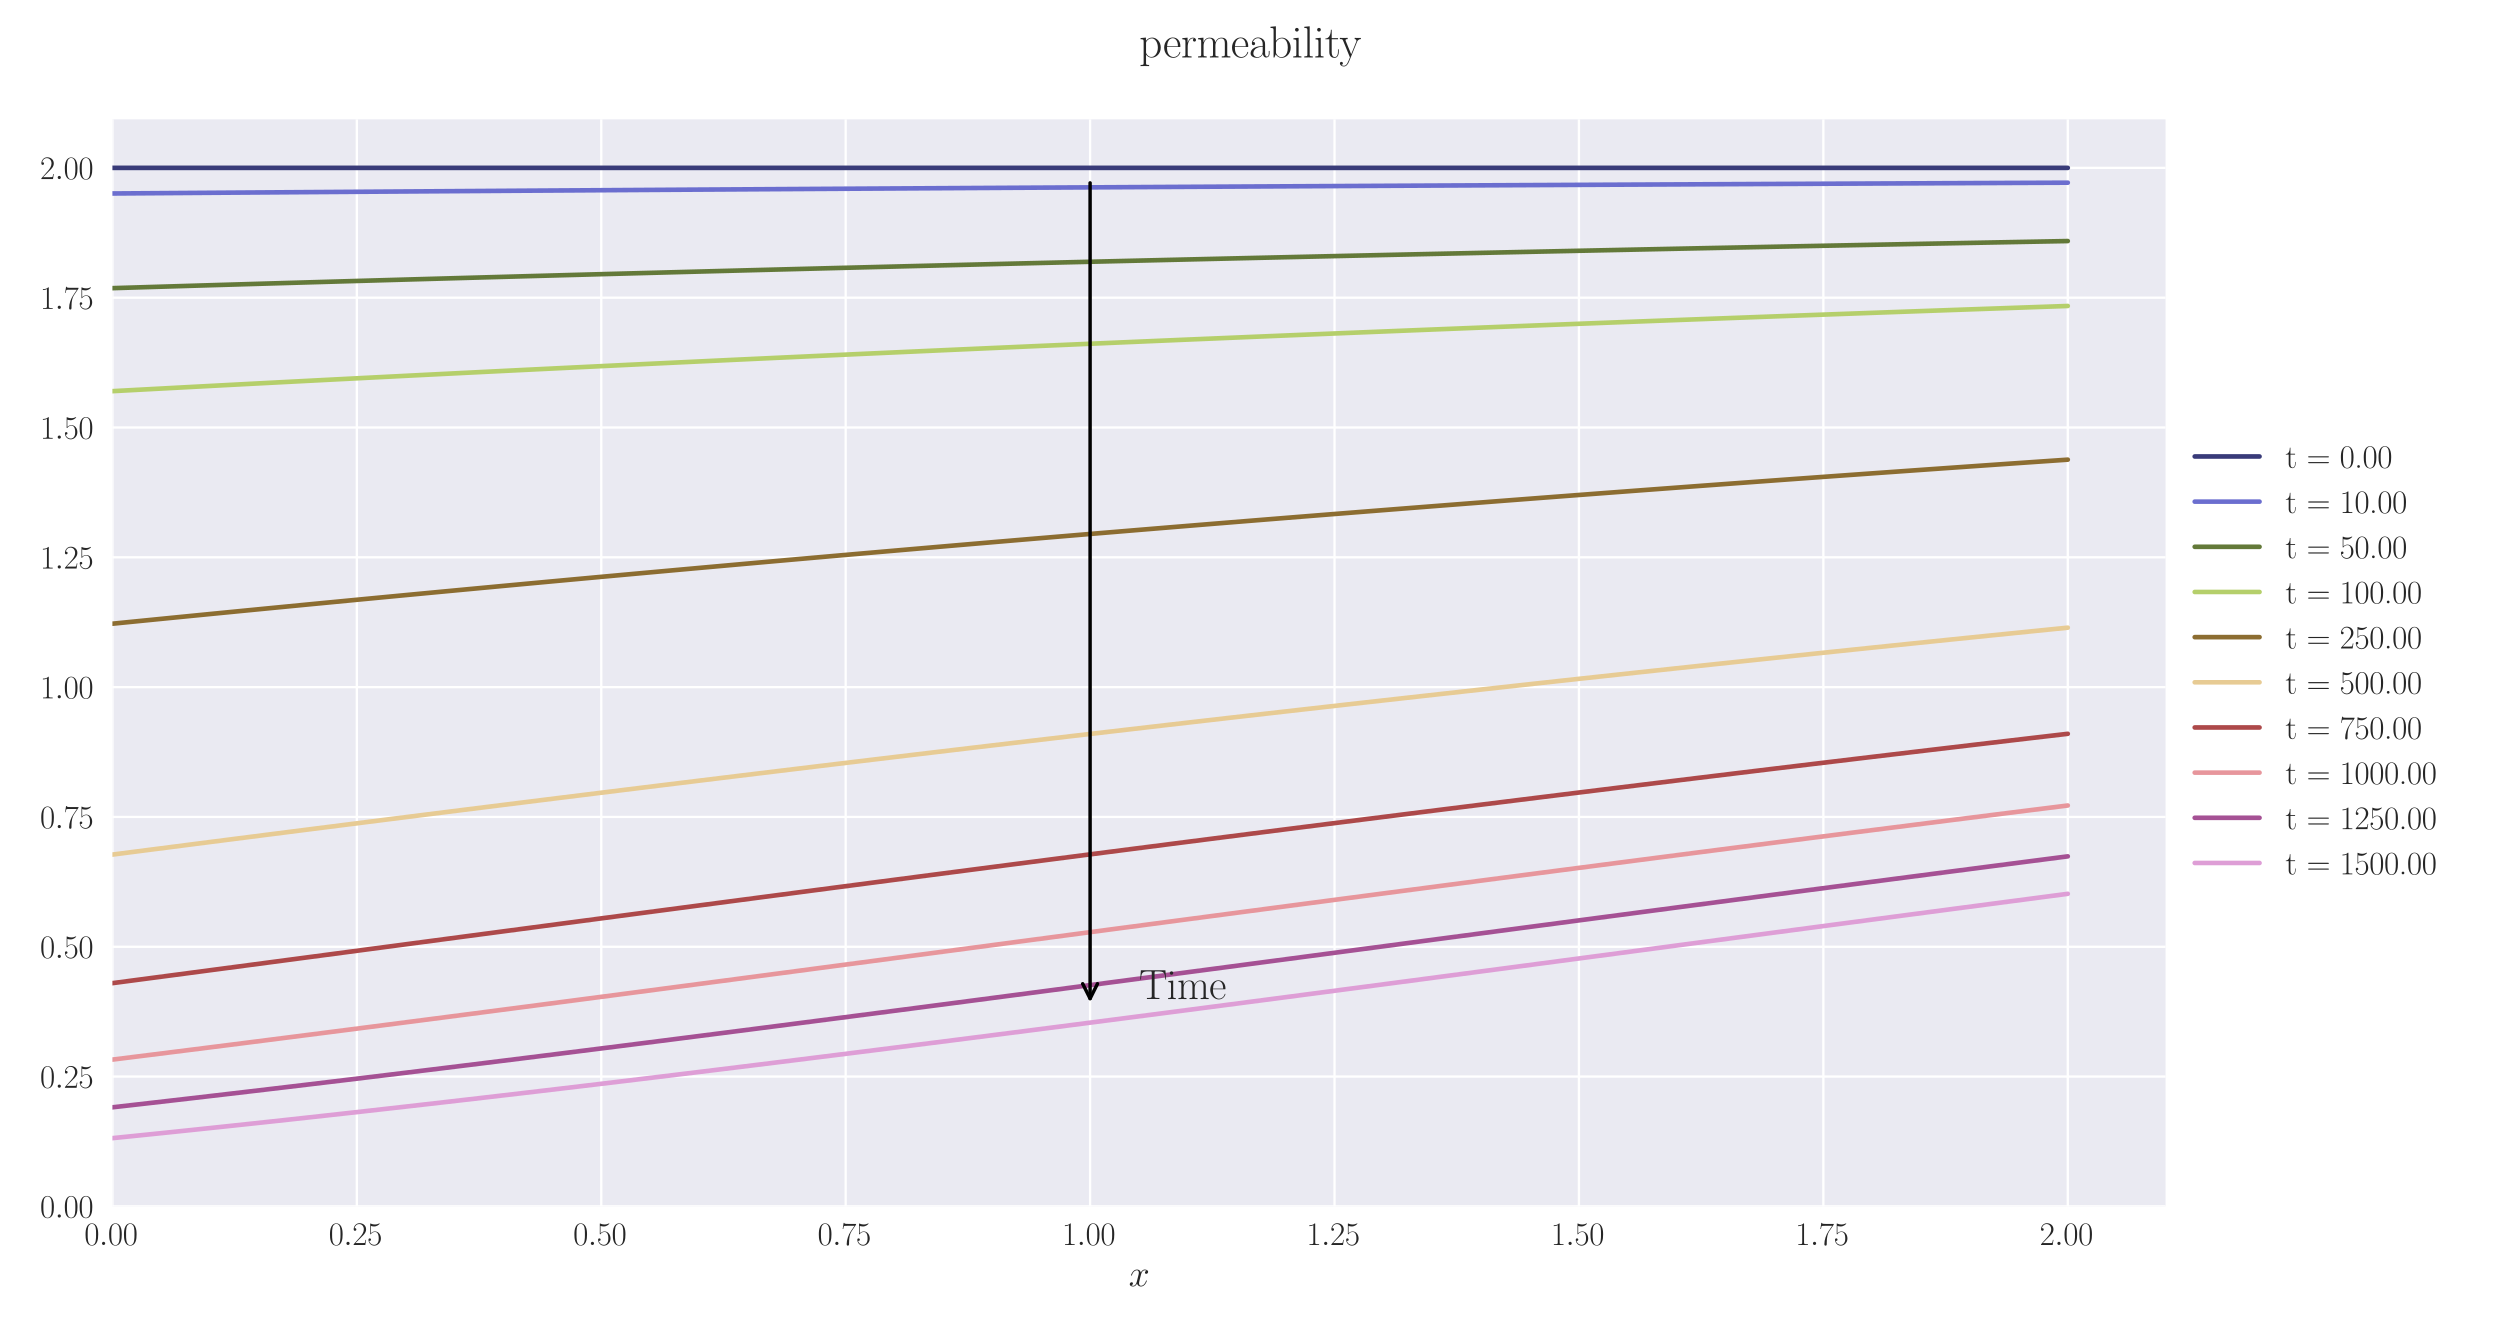 <?xml version="1.0" encoding="utf-8" standalone="no"?>
<!DOCTYPE svg PUBLIC "-//W3C//DTD SVG 1.1//EN"
  "http://www.w3.org/Graphics/SVG/1.1/DTD/svg11.dtd">
<svg xmlns:xlink="http://www.w3.org/1999/xlink" width="1080pt" height="576pt" viewBox="0 0 1080 576" xmlns="http://www.w3.org/2000/svg" version="1.1">
 <defs>
  <style type="text/css">*{stroke-linejoin: round; stroke-linecap: butt}</style>
 </defs>
 <g id="figure_1">
  <g id="patch_1">
   <path d="M 0 576 
L 1080 576 
L 1080 0 
L 0 0 
z
" style="fill: #ffffff"/>
  </g>
  <g id="axes_1">
   <g id="patch_2">
    <path d="M 48.559 521.153 
L 935.518 521.153 
L 935.518 51.564 
L 48.559 51.564 
z
" style="fill: #eaeaf2"/>
   </g>
   <g id="matplotlib.axis_1">
    <g id="xtick_1">
     <g id="line2d_1">
      <path d="M 48.559 521.153 
L 48.559 51.564 
" clip-path="url(#p752dc6b279)" style="fill: none; stroke: #ffffff; stroke-linecap: round"/>
     </g>
     <g id="line2d_2"/>
     <g id="text_1">
      <!-- $\mathdefault{0.00}$ -->
      <g style="fill: #262626" transform="translate(36.42 537.839) scale(0.14 -0.14)">
       <defs>
        <path id="CMR17-30" d="M 2688 2025 
C 2688 2416 2682 3080 2413 3591 
C 2176 4039 1798 4198 1466 4198 
C 1158 4198 768 4058 525 3597 
C 269 3118 243 2524 243 2025 
C 243 1661 250 1106 448 619 
C 723 -39 1216 -128 1466 -128 
C 1760 -128 2208 -7 2470 600 
C 2662 1042 2688 1559 2688 2025 
z
M 1466 -26 
C 1056 -26 813 325 723 812 
C 653 1188 653 1738 653 2096 
C 653 2588 653 2997 736 3387 
C 858 3929 1216 4096 1466 4096 
C 1728 4096 2067 3923 2189 3400 
C 2272 3036 2278 2607 2278 2096 
C 2278 1680 2278 1169 2202 792 
C 2067 95 1690 -26 1466 -26 
z
" transform="scale(0.016)"/>
        <path id="CMMI12-3a" d="M 1178 307 
C 1178 492 1024 619 870 619 
C 685 619 557 466 557 313 
C 557 128 710 0 864 0 
C 1050 0 1178 153 1178 307 
z
" transform="scale(0.016)"/>
       </defs>
       <use xlink:href="#CMR17-30" transform="scale(0.996)"/>
       <use xlink:href="#CMMI12-3a" transform="translate(45.69 0) scale(0.996)"/>
       <use xlink:href="#CMR17-30" transform="translate(72.788 0) scale(0.996)"/>
       <use xlink:href="#CMR17-30" transform="translate(118.478 0) scale(0.996)"/>
      </g>
     </g>
    </g>
    <g id="xtick_2">
     <g id="line2d_3">
      <path d="M 154.149 521.153 
L 154.149 51.564 
" clip-path="url(#p752dc6b279)" style="fill: none; stroke: #ffffff; stroke-linecap: round"/>
     </g>
     <g id="line2d_4"/>
     <g id="text_2">
      <!-- $\mathdefault{0.25}$ -->
      <g style="fill: #262626" transform="translate(142.01 537.839) scale(0.14 -0.14)">
       <defs>
        <path id="CMR17-32" d="M 2669 989 
L 2554 989 
C 2490 536 2438 459 2413 420 
C 2381 369 1920 369 1830 369 
L 602 369 
C 832 619 1280 1072 1824 1597 
C 2214 1967 2669 2402 2669 3035 
C 2669 3790 2067 4224 1395 4224 
C 691 4224 262 3604 262 3030 
C 262 2780 448 2748 525 2748 
C 589 2748 781 2787 781 3010 
C 781 3207 614 3264 525 3264 
C 486 3264 448 3258 422 3245 
C 544 3790 915 4058 1306 4058 
C 1862 4058 2227 3617 2227 3035 
C 2227 2479 1901 2000 1536 1584 
L 262 146 
L 262 0 
L 2515 0 
L 2669 989 
z
" transform="scale(0.016)"/>
        <path id="CMR17-35" d="M 730 3692 
C 794 3666 1056 3584 1325 3584 
C 1920 3584 2246 3911 2432 4100 
C 2432 4157 2432 4192 2394 4192 
C 2387 4192 2374 4192 2323 4163 
C 2099 4058 1837 3973 1517 3973 
C 1325 3973 1037 3999 723 4139 
C 653 4171 640 4171 634 4171 
C 602 4171 595 4164 595 4037 
L 595 2203 
C 595 2089 595 2057 659 2057 
C 691 2057 704 2070 736 2114 
C 941 2401 1222 2522 1542 2522 
C 1766 2522 2246 2382 2246 1289 
C 2246 1085 2246 715 2054 421 
C 1894 159 1645 25 1370 25 
C 947 25 518 320 403 814 
C 429 807 480 795 506 795 
C 589 795 749 840 749 1038 
C 749 1210 627 1280 506 1280 
C 358 1280 262 1190 262 1011 
C 262 454 704 -128 1382 -128 
C 2042 -128 2669 440 2669 1264 
C 2669 2030 2170 2624 1549 2624 
C 1222 2624 947 2503 730 2274 
L 730 3692 
z
" transform="scale(0.016)"/>
       </defs>
       <use xlink:href="#CMR17-30" transform="scale(0.996)"/>
       <use xlink:href="#CMMI12-3a" transform="translate(45.69 0) scale(0.996)"/>
       <use xlink:href="#CMR17-32" transform="translate(72.788 0) scale(0.996)"/>
       <use xlink:href="#CMR17-35" transform="translate(118.478 0) scale(0.996)"/>
      </g>
     </g>
    </g>
    <g id="xtick_3">
     <g id="line2d_5">
      <path d="M 259.74 521.153 
L 259.74 51.564 
" clip-path="url(#p752dc6b279)" style="fill: none; stroke: #ffffff; stroke-linecap: round"/>
     </g>
     <g id="line2d_6"/>
     <g id="text_3">
      <!-- $\mathdefault{0.50}$ -->
      <g style="fill: #262626" transform="translate(247.6 537.839) scale(0.14 -0.14)">
       <use xlink:href="#CMR17-30" transform="scale(0.996)"/>
       <use xlink:href="#CMMI12-3a" transform="translate(45.69 0) scale(0.996)"/>
       <use xlink:href="#CMR17-35" transform="translate(72.788 0) scale(0.996)"/>
       <use xlink:href="#CMR17-30" transform="translate(118.478 0) scale(0.996)"/>
      </g>
     </g>
    </g>
    <g id="xtick_4">
     <g id="line2d_7">
      <path d="M 365.33 521.153 
L 365.33 51.564 
" clip-path="url(#p752dc6b279)" style="fill: none; stroke: #ffffff; stroke-linecap: round"/>
     </g>
     <g id="line2d_8"/>
     <g id="text_4">
      <!-- $\mathdefault{0.75}$ -->
      <g style="fill: #262626" transform="translate(353.19 537.839) scale(0.14 -0.14)">
       <defs>
        <path id="CMR17-37" d="M 2886 3941 
L 2886 4081 
L 1382 4081 
C 634 4081 621 4165 595 4288 
L 480 4288 
L 294 3094 
L 410 3094 
C 429 3215 474 3540 550 3661 
C 589 3712 1062 3712 1171 3712 
L 2579 3712 
L 1869 2661 
C 1395 1954 1069 999 1069 165 
C 1069 89 1069 -128 1299 -128 
C 1530 -128 1530 89 1530 171 
L 1530 465 
C 1530 1508 1709 2196 2003 2636 
L 2886 3941 
z
" transform="scale(0.016)"/>
       </defs>
       <use xlink:href="#CMR17-30" transform="scale(0.996)"/>
       <use xlink:href="#CMMI12-3a" transform="translate(45.69 0) scale(0.996)"/>
       <use xlink:href="#CMR17-37" transform="translate(72.788 0) scale(0.996)"/>
       <use xlink:href="#CMR17-35" transform="translate(118.478 0) scale(0.996)"/>
      </g>
     </g>
    </g>
    <g id="xtick_5">
     <g id="line2d_9">
      <path d="M 470.92 521.153 
L 470.92 51.564 
" clip-path="url(#p752dc6b279)" style="fill: none; stroke: #ffffff; stroke-linecap: round"/>
     </g>
     <g id="line2d_10"/>
     <g id="text_5">
      <!-- $\mathdefault{1.00}$ -->
      <g style="fill: #262626" transform="translate(458.781 537.839) scale(0.14 -0.14)">
       <defs>
        <path id="CMR17-31" d="M 1702 4058 
C 1702 4192 1696 4192 1606 4192 
C 1357 3916 979 3827 621 3827 
C 602 3827 570 3827 563 3808 
C 557 3795 557 3782 557 3648 
C 755 3648 1088 3686 1344 3839 
L 1344 461 
C 1344 236 1331 160 781 160 
L 589 160 
L 589 0 
C 896 0 1216 0 1523 0 
C 1830 0 2150 0 2458 0 
L 2458 160 
L 2266 160 
C 1715 160 1702 230 1702 458 
L 1702 4058 
z
" transform="scale(0.016)"/>
       </defs>
       <use xlink:href="#CMR17-31" transform="scale(0.996)"/>
       <use xlink:href="#CMMI12-3a" transform="translate(45.69 0) scale(0.996)"/>
       <use xlink:href="#CMR17-30" transform="translate(72.788 0) scale(0.996)"/>
       <use xlink:href="#CMR17-30" transform="translate(118.478 0) scale(0.996)"/>
      </g>
     </g>
    </g>
    <g id="xtick_6">
     <g id="line2d_11">
      <path d="M 576.511 521.153 
L 576.511 51.564 
" clip-path="url(#p752dc6b279)" style="fill: none; stroke: #ffffff; stroke-linecap: round"/>
     </g>
     <g id="line2d_12"/>
     <g id="text_6">
      <!-- $\mathdefault{1.25}$ -->
      <g style="fill: #262626" transform="translate(564.371 537.839) scale(0.14 -0.14)">
       <use xlink:href="#CMR17-31" transform="scale(0.996)"/>
       <use xlink:href="#CMMI12-3a" transform="translate(45.69 0) scale(0.996)"/>
       <use xlink:href="#CMR17-32" transform="translate(72.788 0) scale(0.996)"/>
       <use xlink:href="#CMR17-35" transform="translate(118.478 0) scale(0.996)"/>
      </g>
     </g>
    </g>
    <g id="xtick_7">
     <g id="line2d_13">
      <path d="M 682.101 521.153 
L 682.101 51.564 
" clip-path="url(#p752dc6b279)" style="fill: none; stroke: #ffffff; stroke-linecap: round"/>
     </g>
     <g id="line2d_14"/>
     <g id="text_7">
      <!-- $\mathdefault{1.50}$ -->
      <g style="fill: #262626" transform="translate(669.961 537.839) scale(0.14 -0.14)">
       <use xlink:href="#CMR17-31" transform="scale(0.996)"/>
       <use xlink:href="#CMMI12-3a" transform="translate(45.69 0) scale(0.996)"/>
       <use xlink:href="#CMR17-35" transform="translate(72.788 0) scale(0.996)"/>
       <use xlink:href="#CMR17-30" transform="translate(118.478 0) scale(0.996)"/>
      </g>
     </g>
    </g>
    <g id="xtick_8">
     <g id="line2d_15">
      <path d="M 787.691 521.153 
L 787.691 51.564 
" clip-path="url(#p752dc6b279)" style="fill: none; stroke: #ffffff; stroke-linecap: round"/>
     </g>
     <g id="line2d_16"/>
     <g id="text_8">
      <!-- $\mathdefault{1.75}$ -->
      <g style="fill: #262626" transform="translate(775.552 537.839) scale(0.14 -0.14)">
       <use xlink:href="#CMR17-31" transform="scale(0.996)"/>
       <use xlink:href="#CMMI12-3a" transform="translate(45.69 0) scale(0.996)"/>
       <use xlink:href="#CMR17-37" transform="translate(72.788 0) scale(0.996)"/>
       <use xlink:href="#CMR17-35" transform="translate(118.478 0) scale(0.996)"/>
      </g>
     </g>
    </g>
    <g id="xtick_9">
     <g id="line2d_17">
      <path d="M 893.282 521.153 
L 893.282 51.564 
" clip-path="url(#p752dc6b279)" style="fill: none; stroke: #ffffff; stroke-linecap: round"/>
     </g>
     <g id="line2d_18"/>
     <g id="text_9">
      <!-- $\mathdefault{2.00}$ -->
      <g style="fill: #262626" transform="translate(881.142 537.839) scale(0.14 -0.14)">
       <use xlink:href="#CMR17-32" transform="scale(0.996)"/>
       <use xlink:href="#CMMI12-3a" transform="translate(45.69 0) scale(0.996)"/>
       <use xlink:href="#CMR17-30" transform="translate(72.788 0) scale(0.996)"/>
       <use xlink:href="#CMR17-30" transform="translate(118.478 0) scale(0.996)"/>
      </g>
     </g>
    </g>
    <g id="text_10">
     <!-- $x$ -->
     <g style="fill: #262626" transform="translate(487.604 555.621) scale(0.16 -0.16)">
      <defs>
       <path id="CMMI12-78" d="M 3034 2606 
C 2829 2567 2752 2414 2752 2293 
C 2752 2139 2874 2088 2963 2088 
C 3155 2088 3290 2254 3290 2427 
C 3290 2695 2982 2816 2714 2816 
C 2323 2816 2106 2433 2048 2312 
C 1901 2816 1504 2816 1389 2816 
C 736 2816 390 1980 390 1839 
C 390 1814 416 1782 461 1782 
C 512 1782 525 1820 538 1846 
C 755 2555 1184 2689 1370 2689 
C 1658 2689 1715 2420 1715 2267 
C 1715 2127 1677 1980 1600 1673 
L 1382 798 
C 1286 415 1101 64 762 64 
C 730 64 570 64 435 147 
C 666 192 717 383 717 460 
C 717 588 621 664 499 664 
C 346 664 179 530 179 326 
C 179 57 480 -64 755 -64 
C 1062 -64 1280 179 1414 441 
C 1517 64 1837 -64 2074 -64 
C 2726 -64 3072 773 3072 913 
C 3072 945 3046 971 3008 971 
C 2950 971 2944 939 2925 888 
C 2752 326 2381 64 2093 64 
C 1869 64 1747 230 1747 492 
C 1747 632 1773 734 1875 1156 
L 2099 2024 
C 2195 2408 2413 2689 2707 2689 
C 2720 2689 2899 2689 3034 2606 
z
" transform="scale(0.016)"/>
      </defs>
      <use xlink:href="#CMMI12-78" transform="scale(0.996)"/>
     </g>
    </g>
   </g>
   <g id="matplotlib.axis_2">
    <g id="ytick_1">
     <g id="line2d_19">
      <path d="M 48.559 521.153 
L 935.518 521.153 
" clip-path="url(#p752dc6b279)" style="fill: none; stroke: #ffffff; stroke-linecap: round"/>
     </g>
     <g id="line2d_20"/>
     <g id="text_11">
      <!-- $\mathdefault{0.00}$ -->
      <g style="fill: #262626" transform="translate(17.28 525.996) scale(0.14 -0.14)">
       <use xlink:href="#CMR17-30" transform="scale(0.996)"/>
       <use xlink:href="#CMMI12-3a" transform="translate(45.69 0) scale(0.996)"/>
       <use xlink:href="#CMR17-30" transform="translate(72.788 0) scale(0.996)"/>
       <use xlink:href="#CMR17-30" transform="translate(118.478 0) scale(0.996)"/>
      </g>
     </g>
    </g>
    <g id="ytick_2">
     <g id="line2d_21">
      <path d="M 48.559 465.074 
L 935.518 465.074 
" clip-path="url(#p752dc6b279)" style="fill: none; stroke: #ffffff; stroke-linecap: round"/>
     </g>
     <g id="line2d_22"/>
     <g id="text_12">
      <!-- $\mathdefault{0.25}$ -->
      <g style="fill: #262626" transform="translate(17.28 469.917) scale(0.14 -0.14)">
       <use xlink:href="#CMR17-30" transform="scale(0.996)"/>
       <use xlink:href="#CMMI12-3a" transform="translate(45.69 0) scale(0.996)"/>
       <use xlink:href="#CMR17-32" transform="translate(72.788 0) scale(0.996)"/>
       <use xlink:href="#CMR17-35" transform="translate(118.478 0) scale(0.996)"/>
      </g>
     </g>
    </g>
    <g id="ytick_3">
     <g id="line2d_23">
      <path d="M 48.559 408.995 
L 935.518 408.995 
" clip-path="url(#p752dc6b279)" style="fill: none; stroke: #ffffff; stroke-linecap: round"/>
     </g>
     <g id="line2d_24"/>
     <g id="text_13">
      <!-- $\mathdefault{0.50}$ -->
      <g style="fill: #262626" transform="translate(17.28 413.838) scale(0.14 -0.14)">
       <use xlink:href="#CMR17-30" transform="scale(0.996)"/>
       <use xlink:href="#CMMI12-3a" transform="translate(45.69 0) scale(0.996)"/>
       <use xlink:href="#CMR17-35" transform="translate(72.788 0) scale(0.996)"/>
       <use xlink:href="#CMR17-30" transform="translate(118.478 0) scale(0.996)"/>
      </g>
     </g>
    </g>
    <g id="ytick_4">
     <g id="line2d_25">
      <path d="M 48.559 352.916 
L 935.518 352.916 
" clip-path="url(#p752dc6b279)" style="fill: none; stroke: #ffffff; stroke-linecap: round"/>
     </g>
     <g id="line2d_26"/>
     <g id="text_14">
      <!-- $\mathdefault{0.75}$ -->
      <g style="fill: #262626" transform="translate(17.28 357.759) scale(0.14 -0.14)">
       <use xlink:href="#CMR17-30" transform="scale(0.996)"/>
       <use xlink:href="#CMMI12-3a" transform="translate(45.69 0) scale(0.996)"/>
       <use xlink:href="#CMR17-37" transform="translate(72.788 0) scale(0.996)"/>
       <use xlink:href="#CMR17-35" transform="translate(118.478 0) scale(0.996)"/>
      </g>
     </g>
    </g>
    <g id="ytick_5">
     <g id="line2d_27">
      <path d="M 48.559 296.838 
L 935.518 296.838 
" clip-path="url(#p752dc6b279)" style="fill: none; stroke: #ffffff; stroke-linecap: round"/>
     </g>
     <g id="line2d_28"/>
     <g id="text_15">
      <!-- $\mathdefault{1.00}$ -->
      <g style="fill: #262626" transform="translate(17.28 301.681) scale(0.14 -0.14)">
       <use xlink:href="#CMR17-31" transform="scale(0.996)"/>
       <use xlink:href="#CMMI12-3a" transform="translate(45.69 0) scale(0.996)"/>
       <use xlink:href="#CMR17-30" transform="translate(72.788 0) scale(0.996)"/>
       <use xlink:href="#CMR17-30" transform="translate(118.478 0) scale(0.996)"/>
      </g>
     </g>
    </g>
    <g id="ytick_6">
     <g id="line2d_29">
      <path d="M 48.559 240.759 
L 935.518 240.759 
" clip-path="url(#p752dc6b279)" style="fill: none; stroke: #ffffff; stroke-linecap: round"/>
     </g>
     <g id="line2d_30"/>
     <g id="text_16">
      <!-- $\mathdefault{1.25}$ -->
      <g style="fill: #262626" transform="translate(17.28 245.602) scale(0.14 -0.14)">
       <use xlink:href="#CMR17-31" transform="scale(0.996)"/>
       <use xlink:href="#CMMI12-3a" transform="translate(45.69 0) scale(0.996)"/>
       <use xlink:href="#CMR17-32" transform="translate(72.788 0) scale(0.996)"/>
       <use xlink:href="#CMR17-35" transform="translate(118.478 0) scale(0.996)"/>
      </g>
     </g>
    </g>
    <g id="ytick_7">
     <g id="line2d_31">
      <path d="M 48.559 184.68 
L 935.518 184.68 
" clip-path="url(#p752dc6b279)" style="fill: none; stroke: #ffffff; stroke-linecap: round"/>
     </g>
     <g id="line2d_32"/>
     <g id="text_17">
      <!-- $\mathdefault{1.50}$ -->
      <g style="fill: #262626" transform="translate(17.28 189.523) scale(0.14 -0.14)">
       <use xlink:href="#CMR17-31" transform="scale(0.996)"/>
       <use xlink:href="#CMMI12-3a" transform="translate(45.69 0) scale(0.996)"/>
       <use xlink:href="#CMR17-35" transform="translate(72.788 0) scale(0.996)"/>
       <use xlink:href="#CMR17-30" transform="translate(118.478 0) scale(0.996)"/>
      </g>
     </g>
    </g>
    <g id="ytick_8">
     <g id="line2d_33">
      <path d="M 48.559 128.601 
L 935.518 128.601 
" clip-path="url(#p752dc6b279)" style="fill: none; stroke: #ffffff; stroke-linecap: round"/>
     </g>
     <g id="line2d_34"/>
     <g id="text_18">
      <!-- $\mathdefault{1.75}$ -->
      <g style="fill: #262626" transform="translate(17.28 133.444) scale(0.14 -0.14)">
       <use xlink:href="#CMR17-31" transform="scale(0.996)"/>
       <use xlink:href="#CMMI12-3a" transform="translate(45.69 0) scale(0.996)"/>
       <use xlink:href="#CMR17-37" transform="translate(72.788 0) scale(0.996)"/>
       <use xlink:href="#CMR17-35" transform="translate(118.478 0) scale(0.996)"/>
      </g>
     </g>
    </g>
    <g id="ytick_9">
     <g id="line2d_35">
      <path d="M 48.559 72.522 
L 935.518 72.522 
" clip-path="url(#p752dc6b279)" style="fill: none; stroke: #ffffff; stroke-linecap: round"/>
     </g>
     <g id="line2d_36"/>
     <g id="text_19">
      <!-- $\mathdefault{2.00}$ -->
      <g style="fill: #262626" transform="translate(17.28 77.365) scale(0.14 -0.14)">
       <use xlink:href="#CMR17-32" transform="scale(0.996)"/>
       <use xlink:href="#CMMI12-3a" transform="translate(45.69 0) scale(0.996)"/>
       <use xlink:href="#CMR17-30" transform="translate(72.788 0) scale(0.996)"/>
       <use xlink:href="#CMR17-30" transform="translate(118.478 0) scale(0.996)"/>
      </g>
     </g>
    </g>
   </g>
   <g id="line2d_37">
    <path d="M 48.559 72.522 
L 57.006 72.522 
L 65.454 72.522 
L 73.901 72.522 
L 82.348 72.522 
L 90.795 72.522 
L 99.242 72.522 
L 107.69 72.522 
L 116.137 72.522 
L 124.584 72.522 
L 133.031 72.522 
L 141.479 72.522 
L 149.926 72.522 
L 158.373 72.522 
L 166.82 72.522 
L 175.267 72.522 
L 183.715 72.522 
L 192.162 72.522 
L 200.609 72.522 
L 209.056 72.522 
L 217.504 72.522 
L 225.951 72.522 
L 234.398 72.522 
L 242.845 72.522 
L 251.292 72.522 
L 259.74 72.522 
L 268.187 72.522 
L 276.634 72.522 
L 285.081 72.522 
L 293.529 72.522 
L 301.976 72.522 
L 310.423 72.522 
L 318.87 72.522 
L 327.317 72.522 
L 335.765 72.522 
L 344.212 72.522 
L 352.659 72.522 
L 361.106 72.522 
L 369.554 72.522 
L 378.001 72.522 
L 386.448 72.522 
L 394.895 72.522 
L 403.343 72.522 
L 411.79 72.522 
L 420.237 72.522 
L 428.684 72.522 
L 437.131 72.522 
L 445.579 72.522 
L 454.026 72.522 
L 462.473 72.522 
L 470.92 72.522 
L 479.368 72.522 
L 487.815 72.522 
L 496.262 72.522 
L 504.709 72.522 
L 513.156 72.522 
L 521.604 72.522 
L 530.051 72.522 
L 538.498 72.522 
L 546.945 72.522 
L 555.393 72.522 
L 563.84 72.522 
L 572.287 72.522 
L 580.734 72.522 
L 589.181 72.522 
L 597.629 72.522 
L 606.076 72.522 
L 614.523 72.522 
L 622.97 72.522 
L 631.418 72.522 
L 639.865 72.522 
L 648.312 72.522 
L 656.759 72.522 
L 665.206 72.522 
L 673.654 72.522 
L 682.101 72.522 
L 690.548 72.522 
L 698.995 72.522 
L 707.443 72.522 
L 715.89 72.522 
L 724.337 72.522 
L 732.784 72.522 
L 741.232 72.522 
L 749.679 72.522 
L 758.126 72.522 
L 766.573 72.522 
L 775.02 72.522 
L 783.468 72.522 
L 791.915 72.522 
L 800.362 72.522 
L 808.809 72.522 
L 817.257 72.522 
L 825.704 72.522 
L 834.151 72.522 
L 842.598 72.522 
L 851.045 72.522 
L 859.493 72.522 
L 867.94 72.522 
L 876.387 72.522 
L 884.834 72.522 
L 893.282 72.522 
" clip-path="url(#p752dc6b279)" style="fill: none; stroke: #393b79; stroke-width: 2; stroke-linecap: round"/>
   </g>
   <g id="line2d_38">
    <path d="M 48.559 83.585 
L 57.006 83.525 
L 65.454 83.465 
L 73.901 83.405 
L 82.348 83.346 
L 90.795 83.287 
L 99.242 83.228 
L 107.69 83.17 
L 116.137 83.112 
L 124.584 83.054 
L 133.031 82.997 
L 141.479 82.94 
L 149.926 82.883 
L 158.373 82.827 
L 166.82 82.771 
L 175.267 82.715 
L 183.715 82.659 
L 192.162 82.604 
L 200.609 82.549 
L 209.056 82.495 
L 217.504 82.441 
L 225.951 82.386 
L 234.398 82.333 
L 242.845 82.279 
L 251.292 82.226 
L 259.74 82.173 
L 268.187 82.12 
L 276.634 82.068 
L 285.081 82.016 
L 293.529 81.964 
L 301.976 81.912 
L 310.423 81.861 
L 318.87 81.81 
L 327.317 81.76 
L 335.765 81.709 
L 344.212 81.659 
L 352.659 81.609 
L 361.106 81.56 
L 369.554 81.511 
L 378.001 81.462 
L 386.448 81.413 
L 394.895 81.364 
L 403.343 81.316 
L 411.79 81.268 
L 420.237 81.22 
L 428.684 81.173 
L 437.131 81.125 
L 445.579 81.078 
L 454.026 81.032 
L 462.473 80.985 
L 470.92 80.939 
L 479.368 80.893 
L 487.815 80.847 
L 496.262 80.802 
L 504.709 80.756 
L 513.156 80.712 
L 521.604 80.667 
L 530.051 80.622 
L 538.498 80.578 
L 546.945 80.534 
L 555.393 80.49 
L 563.84 80.447 
L 572.287 80.404 
L 580.734 80.361 
L 589.181 80.318 
L 597.629 80.275 
L 606.076 80.233 
L 614.523 80.19 
L 622.97 80.148 
L 631.418 80.107 
L 639.865 80.065 
L 648.312 80.024 
L 656.759 79.983 
L 665.206 79.942 
L 673.654 79.901 
L 682.101 79.861 
L 690.548 79.821 
L 698.995 79.781 
L 707.443 79.741 
L 715.89 79.702 
L 724.337 79.662 
L 732.784 79.623 
L 741.232 79.584 
L 749.679 79.546 
L 758.126 79.507 
L 766.573 79.469 
L 775.02 79.431 
L 783.468 79.393 
L 791.915 79.356 
L 800.362 79.318 
L 808.809 79.281 
L 817.257 79.244 
L 825.704 79.207 
L 834.151 79.171 
L 842.598 79.134 
L 851.045 79.098 
L 859.493 79.062 
L 867.94 79.026 
L 876.387 78.99 
L 884.834 78.955 
L 893.282 78.92 
" clip-path="url(#p752dc6b279)" style="fill: none; stroke: #6b6ecf; stroke-width: 2; stroke-linecap: round"/>
   </g>
   <g id="line2d_39">
    <path d="M 48.559 124.485 
L 57.006 124.229 
L 65.454 123.975 
L 73.901 123.722 
L 82.348 123.469 
L 90.795 123.218 
L 99.242 122.969 
L 107.69 122.72 
L 116.137 122.472 
L 124.584 122.226 
L 133.031 121.981 
L 141.479 121.737 
L 149.926 121.494 
L 158.373 121.253 
L 166.82 121.013 
L 175.267 120.773 
L 183.715 120.535 
L 192.162 120.298 
L 200.609 120.063 
L 209.056 119.828 
L 217.504 119.594 
L 225.951 119.361 
L 234.398 119.13 
L 242.845 118.9 
L 251.292 118.671 
L 259.74 118.443 
L 268.187 118.216 
L 276.634 117.99 
L 285.081 117.765 
L 293.529 117.541 
L 301.976 117.319 
L 310.423 117.097 
L 318.87 116.876 
L 327.317 116.657 
L 335.765 116.439 
L 344.212 116.222 
L 352.659 116.005 
L 361.106 115.79 
L 369.554 115.575 
L 378.001 115.362 
L 386.448 115.15 
L 394.895 114.939 
L 403.343 114.729 
L 411.79 114.52 
L 420.237 114.312 
L 428.684 114.105 
L 437.131 113.898 
L 445.579 113.693 
L 454.026 113.489 
L 462.473 113.286 
L 470.92 113.084 
L 479.368 112.883 
L 487.815 112.683 
L 496.262 112.483 
L 504.709 112.285 
L 513.156 112.088 
L 521.604 111.891 
L 530.051 111.696 
L 538.498 111.502 
L 546.945 111.308 
L 555.393 111.115 
L 563.84 110.924 
L 572.287 110.733 
L 580.734 110.543 
L 589.181 110.355 
L 597.629 110.166 
L 606.076 109.979 
L 614.523 109.793 
L 622.97 109.608 
L 631.418 109.424 
L 639.865 109.24 
L 648.312 109.058 
L 656.759 108.876 
L 665.206 108.695 
L 673.654 108.516 
L 682.101 108.337 
L 690.548 108.158 
L 698.995 107.981 
L 707.443 107.804 
L 715.89 107.629 
L 724.337 107.454 
L 732.784 107.28 
L 741.232 107.107 
L 749.679 106.935 
L 758.126 106.764 
L 766.573 106.593 
L 775.02 106.424 
L 783.468 106.255 
L 791.915 106.087 
L 800.362 105.919 
L 808.809 105.753 
L 817.257 105.588 
L 825.704 105.423 
L 834.151 105.259 
L 842.598 105.096 
L 851.045 104.933 
L 859.493 104.772 
L 867.94 104.611 
L 876.387 104.451 
L 884.834 104.292 
L 893.282 104.133 
" clip-path="url(#p752dc6b279)" style="fill: none; stroke: #637939; stroke-width: 2; stroke-linecap: round"/>
   </g>
   <g id="line2d_40">
    <path d="M 48.559 168.987 
L 57.006 168.531 
L 65.454 168.077 
L 73.901 167.626 
L 82.348 167.175 
L 90.795 166.728 
L 99.242 166.282 
L 107.69 165.837 
L 116.137 165.395 
L 124.584 164.955 
L 133.031 164.517 
L 141.479 164.081 
L 149.926 163.647 
L 158.373 163.214 
L 166.82 162.784 
L 175.267 162.355 
L 183.715 161.928 
L 192.162 161.503 
L 200.609 161.081 
L 209.056 160.659 
L 217.504 160.24 
L 225.951 159.823 
L 234.398 159.408 
L 242.845 158.994 
L 251.292 158.582 
L 259.74 158.172 
L 268.187 157.764 
L 276.634 157.358 
L 285.081 156.954 
L 293.529 156.551 
L 301.976 156.15 
L 310.423 155.751 
L 318.87 155.354 
L 327.317 154.959 
L 335.765 154.565 
L 344.212 154.173 
L 352.659 153.783 
L 361.106 153.394 
L 369.554 153.008 
L 378.001 152.623 
L 386.448 152.24 
L 394.895 151.858 
L 403.343 151.479 
L 411.79 151.101 
L 420.237 150.724 
L 428.684 150.35 
L 437.131 149.977 
L 445.579 149.606 
L 454.026 149.236 
L 462.473 148.869 
L 470.92 148.502 
L 479.368 148.138 
L 487.815 147.775 
L 496.262 147.414 
L 504.709 147.054 
L 513.156 146.696 
L 521.604 146.34 
L 530.051 145.985 
L 538.498 145.632 
L 546.945 145.281 
L 555.393 144.931 
L 563.84 144.583 
L 572.287 144.236 
L 580.734 143.891 
L 589.181 143.548 
L 597.629 143.206 
L 606.076 142.866 
L 614.523 142.527 
L 622.97 142.189 
L 631.418 141.854 
L 639.865 141.519 
L 648.312 141.187 
L 656.759 140.856 
L 665.206 140.526 
L 673.654 140.199 
L 682.101 139.872 
L 690.548 139.547 
L 698.995 139.223 
L 707.443 138.901 
L 715.89 138.581 
L 724.337 138.262 
L 732.784 137.944 
L 741.232 137.628 
L 749.679 137.313 
L 758.126 137 
L 766.573 136.688 
L 775.02 136.378 
L 783.468 136.069 
L 791.915 135.762 
L 800.362 135.455 
L 808.809 135.151 
L 817.257 134.848 
L 825.704 134.546 
L 834.151 134.245 
L 842.598 133.947 
L 851.045 133.649 
L 859.493 133.352 
L 867.94 133.058 
L 876.387 132.764 
L 884.834 132.472 
L 893.282 132.181 
" clip-path="url(#p752dc6b279)" style="fill: none; stroke: #b5cf6b; stroke-width: 2; stroke-linecap: round"/>
   </g>
   <g id="line2d_41">
    <path d="M 48.559 269.445 
L 57.006 268.601 
L 65.454 267.76 
L 73.901 266.922 
L 82.348 266.086 
L 90.795 265.254 
L 99.242 264.424 
L 107.69 263.597 
L 116.137 262.773 
L 124.584 261.952 
L 133.031 261.133 
L 141.479 260.317 
L 149.926 259.505 
L 158.373 258.694 
L 166.82 257.887 
L 175.267 257.083 
L 183.715 256.281 
L 192.162 255.482 
L 200.609 254.686 
L 209.056 253.893 
L 217.504 253.102 
L 225.951 252.315 
L 234.398 251.53 
L 242.845 250.748 
L 251.292 249.968 
L 259.74 249.192 
L 268.187 248.418 
L 276.634 247.647 
L 285.081 246.879 
L 293.529 246.114 
L 301.976 245.351 
L 310.423 244.591 
L 318.87 243.834 
L 327.317 243.08 
L 335.765 242.328 
L 344.212 241.579 
L 352.659 240.833 
L 361.106 240.089 
L 369.554 239.349 
L 378.001 238.611 
L 386.448 237.876 
L 394.895 237.143 
L 403.343 236.414 
L 411.79 235.686 
L 420.237 234.962 
L 428.684 234.241 
L 437.131 233.522 
L 445.579 232.805 
L 454.026 232.092 
L 462.473 231.381 
L 470.92 230.673 
L 479.368 229.968 
L 487.815 229.265 
L 496.262 228.565 
L 504.709 227.867 
L 513.156 227.173 
L 521.604 226.48 
L 530.051 225.791 
L 538.498 225.104 
L 546.945 224.42 
L 555.393 223.738 
L 563.84 223.06 
L 572.287 222.383 
L 580.734 221.71 
L 589.181 221.039 
L 597.629 220.37 
L 606.076 219.704 
L 614.523 219.041 
L 622.97 218.38 
L 631.418 217.722 
L 639.865 217.067 
L 648.312 216.414 
L 656.759 215.764 
L 665.206 215.116 
L 673.654 214.471 
L 682.101 213.828 
L 690.548 213.188 
L 698.995 212.55 
L 707.443 211.915 
L 715.89 211.283 
L 724.337 210.653 
L 732.784 210.025 
L 741.232 209.4 
L 749.679 208.778 
L 758.126 208.158 
L 766.573 207.54 
L 775.02 206.925 
L 783.468 206.313 
L 791.915 205.703 
L 800.362 205.095 
L 808.809 204.49 
L 817.257 203.887 
L 825.704 203.287 
L 834.151 202.689 
L 842.598 202.094 
L 851.045 201.501 
L 859.493 200.91 
L 867.94 200.322 
L 876.387 199.736 
L 884.834 199.153 
L 893.282 198.572 
" clip-path="url(#p752dc6b279)" style="fill: none; stroke: #8c6d31; stroke-width: 2; stroke-linecap: round"/>
   </g>
   <g id="line2d_42">
    <path d="M 48.559 369.186 
L 57.006 368.095 
L 65.454 367.006 
L 73.901 365.919 
L 82.348 364.833 
L 90.795 363.748 
L 99.242 362.666 
L 107.69 361.585 
L 116.137 360.506 
L 124.584 359.428 
L 133.031 358.353 
L 141.479 357.279 
L 149.926 356.207 
L 158.373 355.137 
L 166.82 354.069 
L 175.267 353.003 
L 183.715 351.939 
L 192.162 350.876 
L 200.609 349.816 
L 209.056 348.758 
L 217.504 347.702 
L 225.951 346.648 
L 234.398 345.596 
L 242.845 344.546 
L 251.292 343.498 
L 259.74 342.452 
L 268.187 341.409 
L 276.634 340.367 
L 285.081 339.328 
L 293.529 338.291 
L 301.976 337.257 
L 310.423 336.224 
L 318.87 335.194 
L 327.317 334.166 
L 335.765 333.141 
L 344.212 332.118 
L 352.659 331.097 
L 361.106 330.079 
L 369.554 329.063 
L 378.001 328.049 
L 386.448 327.038 
L 394.895 326.029 
L 403.343 325.022 
L 411.79 324.018 
L 420.237 323.017 
L 428.684 322.018 
L 437.131 321.021 
L 445.579 320.027 
L 454.026 319.036 
L 462.473 318.047 
L 470.92 317.06 
L 479.368 316.076 
L 487.815 315.095 
L 496.262 314.116 
L 504.709 313.14 
L 513.156 312.167 
L 521.604 311.196 
L 530.051 310.227 
L 538.498 309.261 
L 546.945 308.298 
L 555.393 307.338 
L 563.84 306.38 
L 572.287 305.425 
L 580.734 304.472 
L 589.181 303.522 
L 597.629 302.575 
L 606.076 301.63 
L 614.523 300.688 
L 622.97 299.749 
L 631.418 298.813 
L 639.865 297.879 
L 648.312 296.948 
L 656.759 296.02 
L 665.206 295.094 
L 673.654 294.171 
L 682.101 293.251 
L 690.548 292.334 
L 698.995 291.419 
L 707.443 290.507 
L 715.89 289.598 
L 724.337 288.692 
L 732.784 287.788 
L 741.232 286.887 
L 749.679 285.989 
L 758.126 285.094 
L 766.573 284.202 
L 775.02 283.312 
L 783.468 282.425 
L 791.915 281.541 
L 800.362 280.659 
L 808.809 279.781 
L 817.257 278.905 
L 825.704 278.032 
L 834.151 277.162 
L 842.598 276.294 
L 851.045 275.43 
L 859.493 274.568 
L 867.94 273.709 
L 876.387 272.853 
L 884.834 271.999 
L 893.282 271.149 
" clip-path="url(#p752dc6b279)" style="fill: none; stroke: #e7cb94; stroke-width: 2; stroke-linecap: round"/>
   </g>
   <g id="line2d_43">
    <path d="M 48.559 424.722 
L 57.006 423.607 
L 65.454 422.491 
L 73.901 421.374 
L 82.348 420.256 
L 90.795 419.138 
L 99.242 418.019 
L 107.69 416.9 
L 116.137 415.781 
L 124.584 414.661 
L 133.031 413.54 
L 141.479 412.42 
L 149.926 411.299 
L 158.373 410.178 
L 166.82 409.058 
L 175.267 407.937 
L 183.715 406.816 
L 192.162 405.695 
L 200.609 404.575 
L 209.056 403.454 
L 217.504 402.334 
L 225.951 401.215 
L 234.398 400.095 
L 242.845 398.976 
L 251.292 397.858 
L 259.74 396.74 
L 268.187 395.622 
L 276.634 394.505 
L 285.081 393.389 
L 293.529 392.274 
L 301.976 391.159 
L 310.423 390.045 
L 318.87 388.932 
L 327.317 387.82 
L 335.765 386.709 
L 344.212 385.598 
L 352.659 384.489 
L 361.106 383.381 
L 369.554 382.273 
L 378.001 381.167 
L 386.448 380.062 
L 394.895 378.959 
L 403.343 377.856 
L 411.79 376.755 
L 420.237 375.655 
L 428.684 374.556 
L 437.131 373.459 
L 445.579 372.363 
L 454.026 371.269 
L 462.473 370.176 
L 470.92 369.084 
L 479.368 367.995 
L 487.815 366.906 
L 496.262 365.82 
L 504.709 364.735 
L 513.156 363.651 
L 521.604 362.569 
L 530.051 361.489 
L 538.498 360.411 
L 546.945 359.335 
L 555.393 358.26 
L 563.84 357.187 
L 572.287 356.116 
L 580.734 355.047 
L 589.181 353.98 
L 597.629 352.914 
L 606.076 351.851 
L 614.523 350.789 
L 622.97 349.73 
L 631.418 348.673 
L 639.865 347.617 
L 648.312 346.564 
L 656.759 345.513 
L 665.206 344.464 
L 673.654 343.417 
L 682.101 342.372 
L 690.548 341.329 
L 698.995 340.289 
L 707.443 339.251 
L 715.89 338.215 
L 724.337 337.181 
L 732.784 336.149 
L 741.232 335.12 
L 749.679 334.093 
L 758.126 333.068 
L 766.573 332.046 
L 775.02 331.026 
L 783.468 330.009 
L 791.915 328.993 
L 800.362 327.98 
L 808.809 326.97 
L 817.257 325.962 
L 825.704 324.956 
L 834.151 323.953 
L 842.598 322.953 
L 851.045 321.954 
L 859.493 320.959 
L 867.94 319.966 
L 876.387 318.975 
L 884.834 317.987 
L 893.282 317.001 
" clip-path="url(#p752dc6b279)" style="fill: none; stroke: #ad494a; stroke-width: 2; stroke-linecap: round"/>
   </g>
   <g id="line2d_44">
    <path d="M 48.559 457.749 
L 57.006 456.696 
L 65.454 455.639 
L 73.901 454.579 
L 82.348 453.516 
L 90.795 452.45 
L 99.242 451.382 
L 107.69 450.31 
L 116.137 449.235 
L 124.584 448.158 
L 133.031 447.078 
L 141.479 445.996 
L 149.926 444.911 
L 158.373 443.824 
L 166.82 442.735 
L 175.267 441.643 
L 183.715 440.55 
L 192.162 439.455 
L 200.609 438.357 
L 209.056 437.258 
L 217.504 436.157 
L 225.951 435.055 
L 234.398 433.951 
L 242.845 432.845 
L 251.292 431.739 
L 259.74 430.63 
L 268.187 429.521 
L 276.634 428.41 
L 285.081 427.298 
L 293.529 426.186 
L 301.976 425.072 
L 310.423 423.957 
L 318.87 422.842 
L 327.317 421.725 
L 335.765 420.608 
L 344.212 419.491 
L 352.659 418.373 
L 361.106 417.254 
L 369.554 416.135 
L 378.001 415.015 
L 386.448 413.895 
L 394.895 412.775 
L 403.343 411.655 
L 411.79 410.535 
L 420.237 409.414 
L 428.684 408.294 
L 437.131 407.173 
L 445.579 406.053 
L 454.026 404.933 
L 462.473 403.813 
L 470.92 402.693 
L 479.368 401.573 
L 487.815 400.454 
L 496.262 399.336 
L 504.709 398.217 
L 513.156 397.099 
L 521.604 395.982 
L 530.051 394.866 
L 538.498 393.75 
L 546.945 392.634 
L 555.393 391.52 
L 563.84 390.406 
L 572.287 389.293 
L 580.734 388.181 
L 589.181 387.069 
L 597.629 385.959 
L 606.076 384.85 
L 614.523 383.742 
L 622.97 382.634 
L 631.418 381.528 
L 639.865 380.423 
L 648.312 379.32 
L 656.759 378.217 
L 665.206 377.116 
L 673.654 376.016 
L 682.101 374.917 
L 690.548 373.82 
L 698.995 372.724 
L 707.443 371.629 
L 715.89 370.536 
L 724.337 369.445 
L 732.784 368.355 
L 741.232 367.266 
L 749.679 366.179 
L 758.126 365.094 
L 766.573 364.01 
L 775.02 362.928 
L 783.468 361.848 
L 791.915 360.77 
L 800.362 359.693 
L 808.809 358.618 
L 817.257 357.545 
L 825.704 356.473 
L 834.151 355.404 
L 842.598 354.336 
L 851.045 353.271 
L 859.493 352.207 
L 867.94 351.145 
L 876.387 350.086 
L 884.834 349.028 
L 893.282 347.972 
" clip-path="url(#p752dc6b279)" style="fill: none; stroke: #e7969c; stroke-width: 2; stroke-linecap: round"/>
   </g>
   <g id="line2d_45">
    <path d="M 48.559 478.354 
L 57.006 477.395 
L 65.454 476.43 
L 73.901 475.459 
L 82.348 474.483 
L 90.795 473.501 
L 99.242 472.514 
L 107.69 471.522 
L 116.137 470.525 
L 124.584 469.523 
L 133.031 468.517 
L 141.479 467.505 
L 149.926 466.489 
L 158.373 465.469 
L 166.82 464.445 
L 175.267 463.416 
L 183.715 462.383 
L 192.162 461.347 
L 200.609 460.306 
L 209.056 459.262 
L 217.504 458.214 
L 225.951 457.163 
L 234.398 456.108 
L 242.845 455.05 
L 251.292 453.988 
L 259.74 452.924 
L 268.187 451.857 
L 276.634 450.786 
L 285.081 449.713 
L 293.529 448.637 
L 301.976 447.559 
L 310.423 446.478 
L 318.87 445.394 
L 327.317 444.308 
L 335.765 443.22 
L 344.212 442.13 
L 352.659 441.038 
L 361.106 439.944 
L 369.554 438.847 
L 378.001 437.749 
L 386.448 436.649 
L 394.895 435.548 
L 403.343 434.445 
L 411.79 433.34 
L 420.237 432.234 
L 428.684 431.127 
L 437.131 430.018 
L 445.579 428.908 
L 454.026 427.797 
L 462.473 426.685 
L 470.92 425.572 
L 479.368 424.457 
L 487.815 423.343 
L 496.262 422.227 
L 504.709 421.11 
L 513.156 419.993 
L 521.604 418.876 
L 530.051 417.757 
L 538.498 416.639 
L 546.945 415.519 
L 555.393 414.4 
L 563.84 413.28 
L 572.287 412.16 
L 580.734 411.04 
L 589.181 409.92 
L 597.629 408.8 
L 606.076 407.679 
L 614.523 406.559 
L 622.97 405.439 
L 631.418 404.319 
L 639.865 403.2 
L 648.312 402.08 
L 656.759 400.961 
L 665.206 399.842 
L 673.654 398.724 
L 682.101 397.606 
L 690.548 396.489 
L 698.995 395.372 
L 707.443 394.256 
L 715.89 393.141 
L 724.337 392.026 
L 732.784 390.912 
L 741.232 389.799 
L 749.679 388.687 
L 758.126 387.575 
L 766.573 386.465 
L 775.02 385.355 
L 783.468 384.247 
L 791.915 383.139 
L 800.362 382.033 
L 808.809 380.927 
L 817.257 379.823 
L 825.704 378.72 
L 834.151 377.619 
L 842.598 376.518 
L 851.045 375.419 
L 859.493 374.321 
L 867.94 373.225 
L 876.387 372.13 
L 884.834 371.037 
L 893.282 369.945 
" clip-path="url(#p752dc6b279)" style="fill: none; stroke: #a55194; stroke-width: 2; stroke-linecap: round"/>
   </g>
   <g id="line2d_46">
    <path d="M 48.559 491.682 
L 57.006 490.824 
L 65.454 489.959 
L 73.901 489.085 
L 82.348 488.204 
L 90.795 487.315 
L 99.242 486.419 
L 107.69 485.516 
L 116.137 484.606 
L 124.584 483.689 
L 133.031 482.765 
L 141.479 481.835 
L 149.926 480.898 
L 158.373 479.955 
L 166.82 479.006 
L 175.267 478.05 
L 183.715 477.089 
L 192.162 476.122 
L 200.609 475.15 
L 209.056 474.172 
L 217.504 473.189 
L 225.951 472.201 
L 234.398 471.207 
L 242.845 470.209 
L 251.292 469.205 
L 259.74 468.197 
L 268.187 467.185 
L 276.634 466.168 
L 285.081 465.146 
L 293.529 464.12 
L 301.976 463.091 
L 310.423 462.057 
L 318.87 461.019 
L 327.317 459.977 
L 335.765 458.932 
L 344.212 457.883 
L 352.659 456.831 
L 361.106 455.775 
L 369.554 454.716 
L 378.001 453.654 
L 386.448 452.589 
L 394.895 451.521 
L 403.343 450.45 
L 411.79 449.376 
L 420.237 448.299 
L 428.684 447.22 
L 437.131 446.138 
L 445.579 445.054 
L 454.026 443.968 
L 462.473 442.879 
L 470.92 441.789 
L 479.368 440.696 
L 487.815 439.601 
L 496.262 438.504 
L 504.709 437.406 
L 513.156 436.306 
L 521.604 435.204 
L 530.051 434.1 
L 538.498 432.995 
L 546.945 431.889 
L 555.393 430.781 
L 563.84 429.672 
L 572.287 428.562 
L 580.734 427.451 
L 589.181 426.338 
L 597.629 425.225 
L 606.076 424.111 
L 614.523 422.996 
L 622.97 421.88 
L 631.418 420.764 
L 639.865 419.646 
L 648.312 418.529 
L 656.759 417.41 
L 665.206 416.292 
L 673.654 415.173 
L 682.101 414.053 
L 690.548 412.934 
L 698.995 411.814 
L 707.443 410.694 
L 715.89 409.574 
L 724.337 408.453 
L 732.784 407.333 
L 741.232 406.213 
L 749.679 405.093 
L 758.126 403.974 
L 766.573 402.854 
L 775.02 401.735 
L 783.468 400.616 
L 791.915 399.498 
L 800.362 398.38 
L 808.809 397.262 
L 817.257 396.145 
L 825.704 395.029 
L 834.151 393.913 
L 842.598 392.798 
L 851.045 391.684 
L 859.493 390.57 
L 867.94 389.457 
L 876.387 388.345 
L 884.834 387.235 
L 893.282 386.124 
" clip-path="url(#p752dc6b279)" style="fill: none; stroke: #de9ed6; stroke-width: 2; stroke-linecap: round"/>
   </g>
   <g id="patch_3">
    <path d="M 48.559 521.153 
L 48.559 51.564 
" style="fill: none"/>
   </g>
   <g id="patch_4">
    <path d="M 935.518 521.153 
L 935.518 51.564 
" style="fill: none"/>
   </g>
   <g id="patch_5">
    <path d="M 48.559 521.153 
L 935.518 521.153 
" style="fill: none"/>
   </g>
   <g id="patch_6">
    <path d="M 48.559 51.564 
L 935.518 51.564 
" style="fill: none"/>
   </g>
   <g id="patch_7">
    <path d="M 470.92 79.011 
Q 470.92 256.034 470.92 431.38 
" style="fill: none; stroke: #000000; stroke-width: 1.5; stroke-linecap: round"/>
    <path d="M 474.12 424.98 
L 470.92 431.38 
L 467.72 424.98 
" style="fill: none; stroke: #000000; stroke-width: 1.5; stroke-linecap: round"/>
   </g>
   <g id="text_20">
    <!-- Time -->
    <g style="fill: #262626" transform="translate(492.038 431.571) scale(0.18 -0.18)">
     <defs>
      <path id="CMR17-54" d="M 3981 4326 
L 288 4326 
L 179 2918 
L 294 2918 
C 378 3976 467 4160 1453 4160 
C 1568 4160 1754 4160 1805 4154 
C 1926 4135 1926 4058 1926 3912 
L 1926 459 
C 1926 230 1907 160 1376 160 
L 1197 160 
L 1197 0 
C 1504 0 1824 0 2138 0 
C 2451 0 2771 0 3078 0 
L 3078 160 
L 2899 160 
C 2368 160 2349 230 2349 459 
L 2349 3912 
C 2349 4052 2349 4129 2464 4154 
C 2515 4160 2701 4160 2816 4160 
C 3795 4160 3891 3976 3974 2918 
L 4090 2918 
L 3981 4326 
z
" transform="scale(0.016)"/>
      <path id="CMR17-69" d="M 992 3909 
C 992 4049 877 4170 730 4170 
C 589 4170 467 4056 467 3909 
C 467 3769 582 3648 730 3648 
C 870 3648 992 3763 992 3909 
z
M 243 2706 
L 243 2541 
C 602 2541 653 2502 653 2197 
L 653 427 
C 653 184 627 153 218 153 
L 218 -13 
C 371 0 646 0 806 0 
C 960 0 1222 0 1370 -13 
L 1370 153 
C 992 153 979 191 979 420 
L 979 2776 
L 243 2706 
z
" transform="scale(0.016)"/>
      <path id="CMR17-6d" d="M 4326 1933 
C 4326 2252 4269 2790 3507 2790 
C 3072 2790 2771 2496 2656 2151 
L 2650 2151 
C 2573 2676 2195 2790 1837 2790 
C 1331 2790 1069 2400 973 2144 
L 966 2144 
L 966 2790 
L 211 2720 
L 211 2554 
C 589 2554 646 2515 646 2208 
L 646 428 
C 646 184 621 153 211 153 
L 211 -13 
C 365 0 646 0 813 0 
C 979 0 1267 0 1421 -13 
L 1421 153 
C 1011 153 986 178 986 428 
L 986 1658 
C 986 2247 1344 2688 1792 2688 
C 2266 2688 2317 2266 2317 1958 
L 2317 428 
C 2317 184 2291 153 1882 153 
L 1882 -13 
C 2035 0 2317 0 2483 0 
C 2650 0 2938 0 3091 -13 
L 3091 153 
C 2682 153 2656 178 2656 428 
L 2656 1658 
C 2656 2247 3014 2688 3462 2688 
C 3936 2688 3987 2266 3987 1958 
L 3987 428 
C 3987 184 3962 153 3552 153 
L 3552 -13 
C 3706 0 3987 0 4154 0 
C 4320 0 4608 0 4762 -13 
L 4762 153 
C 4352 153 4326 178 4326 428 
L 4326 1933 
z
" transform="scale(0.016)"/>
      <path id="CMR17-65" d="M 2438 1472 
C 2464 1498 2464 1511 2464 1576 
C 2464 2238 2118 2816 1389 2816 
C 710 2816 173 2169 173 1383 
C 173 551 781 -64 1459 -64 
C 2176 -64 2458 607 2458 740 
C 2458 784 2419 784 2406 784 
C 2362 784 2355 771 2330 696 
C 2189 265 1837 51 1504 51 
C 1229 51 954 203 781 480 
C 582 803 582 1176 582 1472 
L 2438 1472 
z
M 589 1568 
C 634 2505 1126 2714 1382 2714 
C 1818 2714 2112 2297 2118 1568 
L 589 1568 
z
" transform="scale(0.016)"/>
     </defs>
     <use xlink:href="#CMR17-54" transform="scale(0.996)"/>
     <use xlink:href="#CMR17-69" transform="translate(66.51 0) scale(0.996)"/>
     <use xlink:href="#CMR17-6d" transform="translate(91.381 0) scale(0.996)"/>
     <use xlink:href="#CMR17-65" transform="translate(168.301 0) scale(0.996)"/>
    </g>
   </g>
   <g id="legend_1">
    <g id="line2d_47">
     <path d="M 948.118 197.198 
L 962.118 197.198 
L 976.118 197.198 
" style="fill: none; stroke: #393b79; stroke-width: 2; stroke-linecap: round"/>
    </g>
    <g id="text_21">
     <!-- t = 0.00 -->
     <g style="fill: #262626" transform="translate(987.318 202.098) scale(0.14 -0.14)">
      <defs>
       <path id="CMR17-74" d="M 966 2560 
L 1862 2560 
L 1862 2725 
L 966 2725 
L 966 3904 
L 851 3904 
C 838 3245 614 2668 70 2668 
L 70 2560 
L 627 2560 
L 627 771 
C 627 650 627 -64 1370 -64 
C 1747 -64 1965 306 1965 777 
L 1965 1140 
L 1850 1140 
L 1850 783 
C 1850 344 1677 51 1408 51 
C 1222 51 966 178 966 758 
L 966 2560 
z
" transform="scale(0.016)"/>
       <path id="CMR17-3d" d="M 4115 2017 
C 4211 2017 4307 2017 4307 2125 
C 4307 2240 4198 2240 4090 2240 
L 512 2240 
C 403 2240 294 2240 294 2125 
C 294 2017 390 2017 486 2017 
L 4115 2017 
z
M 4090 896 
C 4198 896 4307 896 4307 1011 
C 4307 1119 4211 1119 4115 1119 
L 486 1119 
C 390 1119 294 1119 294 1011 
C 294 896 403 896 512 896 
L 4090 896 
z
" transform="scale(0.016)"/>
       <path id="CMR17-2e" d="M 1062 261 
C 1062 420 934 522 800 522 
C 672 522 538 420 538 261 
C 538 102 666 0 800 0 
C 928 0 1062 102 1062 261 
z
" transform="scale(0.016)"/>
      </defs>
      <use xlink:href="#CMR17-74" transform="scale(0.996)"/>
      <use xlink:href="#CMR17-3d" transform="translate(65.357 0) scale(0.996)"/>
      <use xlink:href="#CMR17-30" transform="translate(167.147 0) scale(0.996)"/>
      <use xlink:href="#CMR17-2e" transform="translate(212.838 0) scale(0.996)"/>
      <use xlink:href="#CMR17-30" transform="translate(237.709 0) scale(0.996)"/>
      <use xlink:href="#CMR17-30" transform="translate(283.4 0) scale(0.996)"/>
     </g>
    </g>
    <g id="line2d_48">
     <path d="M 948.118 216.71 
L 962.118 216.71 
L 976.118 216.71 
" style="fill: none; stroke: #6b6ecf; stroke-width: 2; stroke-linecap: round"/>
    </g>
    <g id="text_22">
     <!-- t = 10.00 -->
     <g style="fill: #262626" transform="translate(987.318 221.61) scale(0.14 -0.14)">
      <use xlink:href="#CMR17-74" transform="scale(0.996)"/>
      <use xlink:href="#CMR17-3d" transform="translate(65.357 0) scale(0.996)"/>
      <use xlink:href="#CMR17-31" transform="translate(167.147 0) scale(0.996)"/>
      <use xlink:href="#CMR17-30" transform="translate(212.838 0) scale(0.996)"/>
      <use xlink:href="#CMR17-2e" transform="translate(258.528 0) scale(0.996)"/>
      <use xlink:href="#CMR17-30" transform="translate(283.4 0) scale(0.996)"/>
      <use xlink:href="#CMR17-30" transform="translate(329.09 0) scale(0.996)"/>
     </g>
    </g>
    <g id="line2d_49">
     <path d="M 948.118 236.222 
L 962.118 236.222 
L 976.118 236.222 
" style="fill: none; stroke: #637939; stroke-width: 2; stroke-linecap: round"/>
    </g>
    <g id="text_23">
     <!-- t = 50.00 -->
     <g style="fill: #262626" transform="translate(987.318 241.122) scale(0.14 -0.14)">
      <use xlink:href="#CMR17-74" transform="scale(0.996)"/>
      <use xlink:href="#CMR17-3d" transform="translate(65.357 0) scale(0.996)"/>
      <use xlink:href="#CMR17-35" transform="translate(167.147 0) scale(0.996)"/>
      <use xlink:href="#CMR17-30" transform="translate(212.838 0) scale(0.996)"/>
      <use xlink:href="#CMR17-2e" transform="translate(258.528 0) scale(0.996)"/>
      <use xlink:href="#CMR17-30" transform="translate(283.4 0) scale(0.996)"/>
      <use xlink:href="#CMR17-30" transform="translate(329.09 0) scale(0.996)"/>
     </g>
    </g>
    <g id="line2d_50">
     <path d="M 948.118 255.735 
L 962.118 255.735 
L 976.118 255.735 
" style="fill: none; stroke: #b5cf6b; stroke-width: 2; stroke-linecap: round"/>
    </g>
    <g id="text_24">
     <!-- t = 100.00 -->
     <g style="fill: #262626" transform="translate(987.318 260.635) scale(0.14 -0.14)">
      <use xlink:href="#CMR17-74" transform="scale(0.996)"/>
      <use xlink:href="#CMR17-3d" transform="translate(65.357 0) scale(0.996)"/>
      <use xlink:href="#CMR17-31" transform="translate(167.147 0) scale(0.996)"/>
      <use xlink:href="#CMR17-30" transform="translate(212.838 0) scale(0.996)"/>
      <use xlink:href="#CMR17-30" transform="translate(258.528 0) scale(0.996)"/>
      <use xlink:href="#CMR17-2e" transform="translate(304.219 0) scale(0.996)"/>
      <use xlink:href="#CMR17-30" transform="translate(329.09 0) scale(0.996)"/>
      <use xlink:href="#CMR17-30" transform="translate(374.78 0) scale(0.996)"/>
     </g>
    </g>
    <g id="line2d_51">
     <path d="M 948.118 275.247 
L 962.118 275.247 
L 976.118 275.247 
" style="fill: none; stroke: #8c6d31; stroke-width: 2; stroke-linecap: round"/>
    </g>
    <g id="text_25">
     <!-- t = 250.00 -->
     <g style="fill: #262626" transform="translate(987.318 280.147) scale(0.14 -0.14)">
      <use xlink:href="#CMR17-74" transform="scale(0.996)"/>
      <use xlink:href="#CMR17-3d" transform="translate(65.357 0) scale(0.996)"/>
      <use xlink:href="#CMR17-32" transform="translate(167.147 0) scale(0.996)"/>
      <use xlink:href="#CMR17-35" transform="translate(212.838 0) scale(0.996)"/>
      <use xlink:href="#CMR17-30" transform="translate(258.528 0) scale(0.996)"/>
      <use xlink:href="#CMR17-2e" transform="translate(304.219 0) scale(0.996)"/>
      <use xlink:href="#CMR17-30" transform="translate(329.09 0) scale(0.996)"/>
      <use xlink:href="#CMR17-30" transform="translate(374.78 0) scale(0.996)"/>
     </g>
    </g>
    <g id="line2d_52">
     <path d="M 948.118 294.759 
L 962.118 294.759 
L 976.118 294.759 
" style="fill: none; stroke: #e7cb94; stroke-width: 2; stroke-linecap: round"/>
    </g>
    <g id="text_26">
     <!-- t = 500.00 -->
     <g style="fill: #262626" transform="translate(987.318 299.659) scale(0.14 -0.14)">
      <use xlink:href="#CMR17-74" transform="scale(0.996)"/>
      <use xlink:href="#CMR17-3d" transform="translate(65.357 0) scale(0.996)"/>
      <use xlink:href="#CMR17-35" transform="translate(167.147 0) scale(0.996)"/>
      <use xlink:href="#CMR17-30" transform="translate(212.838 0) scale(0.996)"/>
      <use xlink:href="#CMR17-30" transform="translate(258.528 0) scale(0.996)"/>
      <use xlink:href="#CMR17-2e" transform="translate(304.219 0) scale(0.996)"/>
      <use xlink:href="#CMR17-30" transform="translate(329.09 0) scale(0.996)"/>
      <use xlink:href="#CMR17-30" transform="translate(374.78 0) scale(0.996)"/>
     </g>
    </g>
    <g id="line2d_53">
     <path d="M 948.118 314.271 
L 962.118 314.271 
L 976.118 314.271 
" style="fill: none; stroke: #ad494a; stroke-width: 2; stroke-linecap: round"/>
    </g>
    <g id="text_27">
     <!-- t = 750.00 -->
     <g style="fill: #262626" transform="translate(987.318 319.171) scale(0.14 -0.14)">
      <use xlink:href="#CMR17-74" transform="scale(0.996)"/>
      <use xlink:href="#CMR17-3d" transform="translate(65.357 0) scale(0.996)"/>
      <use xlink:href="#CMR17-37" transform="translate(167.147 0) scale(0.996)"/>
      <use xlink:href="#CMR17-35" transform="translate(212.838 0) scale(0.996)"/>
      <use xlink:href="#CMR17-30" transform="translate(258.528 0) scale(0.996)"/>
      <use xlink:href="#CMR17-2e" transform="translate(304.219 0) scale(0.996)"/>
      <use xlink:href="#CMR17-30" transform="translate(329.09 0) scale(0.996)"/>
      <use xlink:href="#CMR17-30" transform="translate(374.78 0) scale(0.996)"/>
     </g>
    </g>
    <g id="line2d_54">
     <path d="M 948.118 333.783 
L 962.118 333.783 
L 976.118 333.783 
" style="fill: none; stroke: #e7969c; stroke-width: 2; stroke-linecap: round"/>
    </g>
    <g id="text_28">
     <!-- t = 1000.00 -->
     <g style="fill: #262626" transform="translate(987.318 338.683) scale(0.14 -0.14)">
      <use xlink:href="#CMR17-74" transform="scale(0.996)"/>
      <use xlink:href="#CMR17-3d" transform="translate(65.357 0) scale(0.996)"/>
      <use xlink:href="#CMR17-31" transform="translate(167.147 0) scale(0.996)"/>
      <use xlink:href="#CMR17-30" transform="translate(212.838 0) scale(0.996)"/>
      <use xlink:href="#CMR17-30" transform="translate(258.528 0) scale(0.996)"/>
      <use xlink:href="#CMR17-30" transform="translate(304.219 0) scale(0.996)"/>
      <use xlink:href="#CMR17-2e" transform="translate(349.909 0) scale(0.996)"/>
      <use xlink:href="#CMR17-30" transform="translate(374.78 0) scale(0.996)"/>
      <use xlink:href="#CMR17-30" transform="translate(420.471 0) scale(0.996)"/>
     </g>
    </g>
    <g id="line2d_55">
     <path d="M 948.118 353.295 
L 962.118 353.295 
L 976.118 353.295 
" style="fill: none; stroke: #a55194; stroke-width: 2; stroke-linecap: round"/>
    </g>
    <g id="text_29">
     <!-- t = 1250.00 -->
     <g style="fill: #262626" transform="translate(987.318 358.195) scale(0.14 -0.14)">
      <use xlink:href="#CMR17-74" transform="scale(0.996)"/>
      <use xlink:href="#CMR17-3d" transform="translate(65.357 0) scale(0.996)"/>
      <use xlink:href="#CMR17-31" transform="translate(167.147 0) scale(0.996)"/>
      <use xlink:href="#CMR17-32" transform="translate(212.838 0) scale(0.996)"/>
      <use xlink:href="#CMR17-35" transform="translate(258.528 0) scale(0.996)"/>
      <use xlink:href="#CMR17-30" transform="translate(304.219 0) scale(0.996)"/>
      <use xlink:href="#CMR17-2e" transform="translate(349.909 0) scale(0.996)"/>
      <use xlink:href="#CMR17-30" transform="translate(374.78 0) scale(0.996)"/>
      <use xlink:href="#CMR17-30" transform="translate(420.471 0) scale(0.996)"/>
     </g>
    </g>
    <g id="line2d_56">
     <path d="M 948.118 372.807 
L 962.118 372.807 
L 976.118 372.807 
" style="fill: none; stroke: #de9ed6; stroke-width: 2; stroke-linecap: round"/>
    </g>
    <g id="text_30">
     <!-- t = 1500.00 -->
     <g style="fill: #262626" transform="translate(987.318 377.707) scale(0.14 -0.14)">
      <use xlink:href="#CMR17-74" transform="scale(0.996)"/>
      <use xlink:href="#CMR17-3d" transform="translate(65.357 0) scale(0.996)"/>
      <use xlink:href="#CMR17-31" transform="translate(167.147 0) scale(0.996)"/>
      <use xlink:href="#CMR17-35" transform="translate(212.838 0) scale(0.996)"/>
      <use xlink:href="#CMR17-30" transform="translate(258.528 0) scale(0.996)"/>
      <use xlink:href="#CMR17-30" transform="translate(304.219 0) scale(0.996)"/>
      <use xlink:href="#CMR17-2e" transform="translate(349.909 0) scale(0.996)"/>
      <use xlink:href="#CMR17-30" transform="translate(374.78 0) scale(0.996)"/>
      <use xlink:href="#CMR17-30" transform="translate(420.471 0) scale(0.996)"/>
     </g>
    </g>
   </g>
  </g>
  <g id="text_31">
   <!-- permeability -->
   <g style="fill: #262626" transform="translate(492.111 24.804) scale(0.192 -0.192)">
    <defs>
     <path id="CMR17-70" d="M 1408 -1063 
C 998 -1063 973 -1037 973 -789 
L 973 402 
C 1158 134 1427 -38 1766 -38 
C 2406 -38 3053 523 3053 1388 
C 3053 2191 2496 2802 1837 2802 
C 1453 2802 1139 2592 960 2338 
L 960 2802 
L 198 2732 
L 198 2567 
C 576 2567 634 2528 634 2223 
L 634 -789 
C 634 -1031 608 -1063 198 -1063 
L 198 -1228 
C 352 -1216 634 -1216 800 -1216 
C 966 -1216 1254 -1216 1408 -1228 
L 1408 -1063 
z
M 973 2012 
C 973 2102 973 2235 1222 2471 
C 1254 2497 1472 2688 1792 2688 
C 2259 2688 2643 2108 2643 1382 
C 2643 656 2234 64 1728 64 
C 1498 64 1248 172 1056 472 
C 973 612 973 650 973 752 
L 973 2012 
z
" transform="scale(0.016)"/>
     <path id="CMR17-72" d="M 960 1497 
C 960 2112 1222 2688 1702 2688 
C 1747 2688 1792 2682 1837 2662 
C 1837 2662 1696 2617 1696 2452 
C 1696 2298 1818 2234 1914 2234 
C 1990 2234 2131 2279 2131 2458 
C 2131 2663 1926 2790 1709 2790 
C 1222 2790 1011 2317 947 2093 
L 941 2093 
L 941 2790 
L 198 2720 
L 198 2554 
C 576 2554 634 2515 634 2208 
L 634 428 
C 634 184 608 153 198 153 
L 198 -13 
C 352 0 646 0 813 0 
C 998 0 1325 0 1498 -13 
L 1498 153 
C 1037 153 960 153 960 440 
L 960 1497 
z
" transform="scale(0.016)"/>
     <path id="CMR17-61" d="M 2304 1653 
C 2304 2072 2304 2294 2035 2543 
C 1798 2752 1523 2816 1306 2816 
C 800 2816 435 2407 435 1971 
C 435 1728 627 1728 666 1728 
C 749 1728 896 1778 896 1954 
C 896 2112 774 2181 666 2181 
C 640 2181 608 2174 589 2168 
C 723 2592 1069 2714 1293 2714 
C 1613 2714 1965 2429 1965 1885 
L 1965 1600 
C 1587 1600 1133 1549 774 1357 
C 371 1133 256 813 256 570 
C 256 77 832 -64 1171 -64 
C 1523 -64 1850 139 1990 511 
C 2003 233 2182 -18 2464 -18 
C 2598 -18 2938 70 2938 567 
L 2938 920 
L 2822 920 
L 2822 562 
C 2822 178 2650 128 2566 128 
C 2304 128 2304 458 2304 738 
L 2304 1653 
z
M 1965 870 
C 1965 317 1568 38 1216 38 
C 896 38 646 275 646 570 
C 646 761 730 1100 1101 1305 
C 1408 1478 1760 1504 1965 1504 
L 1965 870 
z
" transform="scale(0.016)"/>
     <path id="CMR17-62" d="M 960 4396 
L 198 4326 
L 198 4160 
C 576 4160 634 4122 634 3817 
L 634 -13 
L 749 -13 
L 934 441 
C 1120 141 1395 -64 1766 -64 
C 2406 -64 3053 500 3053 1370 
C 3053 2188 2477 2790 1830 2790 
C 1434 2790 1152 2579 960 2330 
L 960 4396 
z
M 973 2004 
C 973 2118 973 2138 1062 2272 
C 1312 2657 1670 2688 1792 2688 
C 1984 2688 2643 2585 2643 1376 
C 2643 108 1888 38 1734 38 
C 1536 38 1248 114 1043 486 
C 973 608 973 621 973 735 
L 973 2004 
z
" transform="scale(0.016)"/>
     <path id="CMR17-6c" d="M 979 4396 
L 218 4326 
L 218 4160 
C 595 4160 653 4122 653 3817 
L 653 426 
C 653 184 627 153 218 153 
L 218 -13 
C 371 0 653 0 813 0 
C 979 0 1261 0 1414 -13 
L 1414 153 
C 1005 153 979 178 979 426 
L 979 4396 
z
" transform="scale(0.016)"/>
     <path id="CMR17-79" d="M 2496 2197 
C 2656 2586 2944 2586 3034 2586 
L 3034 2752 
C 2912 2752 2752 2752 2630 2752 
C 2496 2752 2285 2752 2157 2758 
L 2157 2592 
C 2400 2573 2406 2394 2406 2343 
C 2406 2280 2394 2248 2362 2171 
L 1664 449 
L 902 2306 
C 870 2382 870 2426 870 2433 
C 870 2573 1018 2586 1171 2586 
L 1171 2758 
C 1018 2752 742 2752 582 2752 
C 410 2752 205 2752 64 2758 
L 64 2586 
C 410 2586 448 2554 531 2350 
L 1485 15 
C 1197 -738 1030 -1178 627 -1178 
C 557 -1178 397 -1159 282 -1044 
C 429 -1031 493 -942 493 -833 
C 493 -725 416 -629 288 -629 
C 147 -629 77 -725 77 -840 
C 77 -1095 339 -1280 627 -1280 
C 998 -1280 1229 -922 1357 -604 
L 2496 2197 
z
" transform="scale(0.016)"/>
    </defs>
    <use xlink:href="#CMR17-70" transform="scale(0.996)"/>
    <use xlink:href="#CMR17-65" transform="translate(53.498 0) scale(0.996)"/>
    <use xlink:href="#CMR17-72" transform="translate(93.983 0) scale(0.996)"/>
    <use xlink:href="#CMR17-6d" transform="translate(129.264 0) scale(0.996)"/>
    <use xlink:href="#CMR17-65" transform="translate(206.184 0) scale(0.996)"/>
    <use xlink:href="#CMR17-61" transform="translate(246.669 0) scale(0.996)"/>
    <use xlink:href="#CMR17-62" transform="translate(292.36 0) scale(0.996)"/>
    <use xlink:href="#CMR17-69" transform="translate(343.255 0) scale(0.996)"/>
    <use xlink:href="#CMR17-6c" transform="translate(368.126 0) scale(0.996)"/>
    <use xlink:href="#CMR17-69" transform="translate(392.997 0) scale(0.996)"/>
    <use xlink:href="#CMR17-74" transform="translate(417.869 0) scale(0.996)"/>
    <use xlink:href="#CMR17-79" transform="translate(450.547 0) scale(0.996)"/>
   </g>
  </g>
 </g>
 <defs>
  <clipPath id="p752dc6b279">
   <rect x="48.559" y="51.564" width="886.959" height="469.589"/>
  </clipPath>
 </defs>
</svg>
